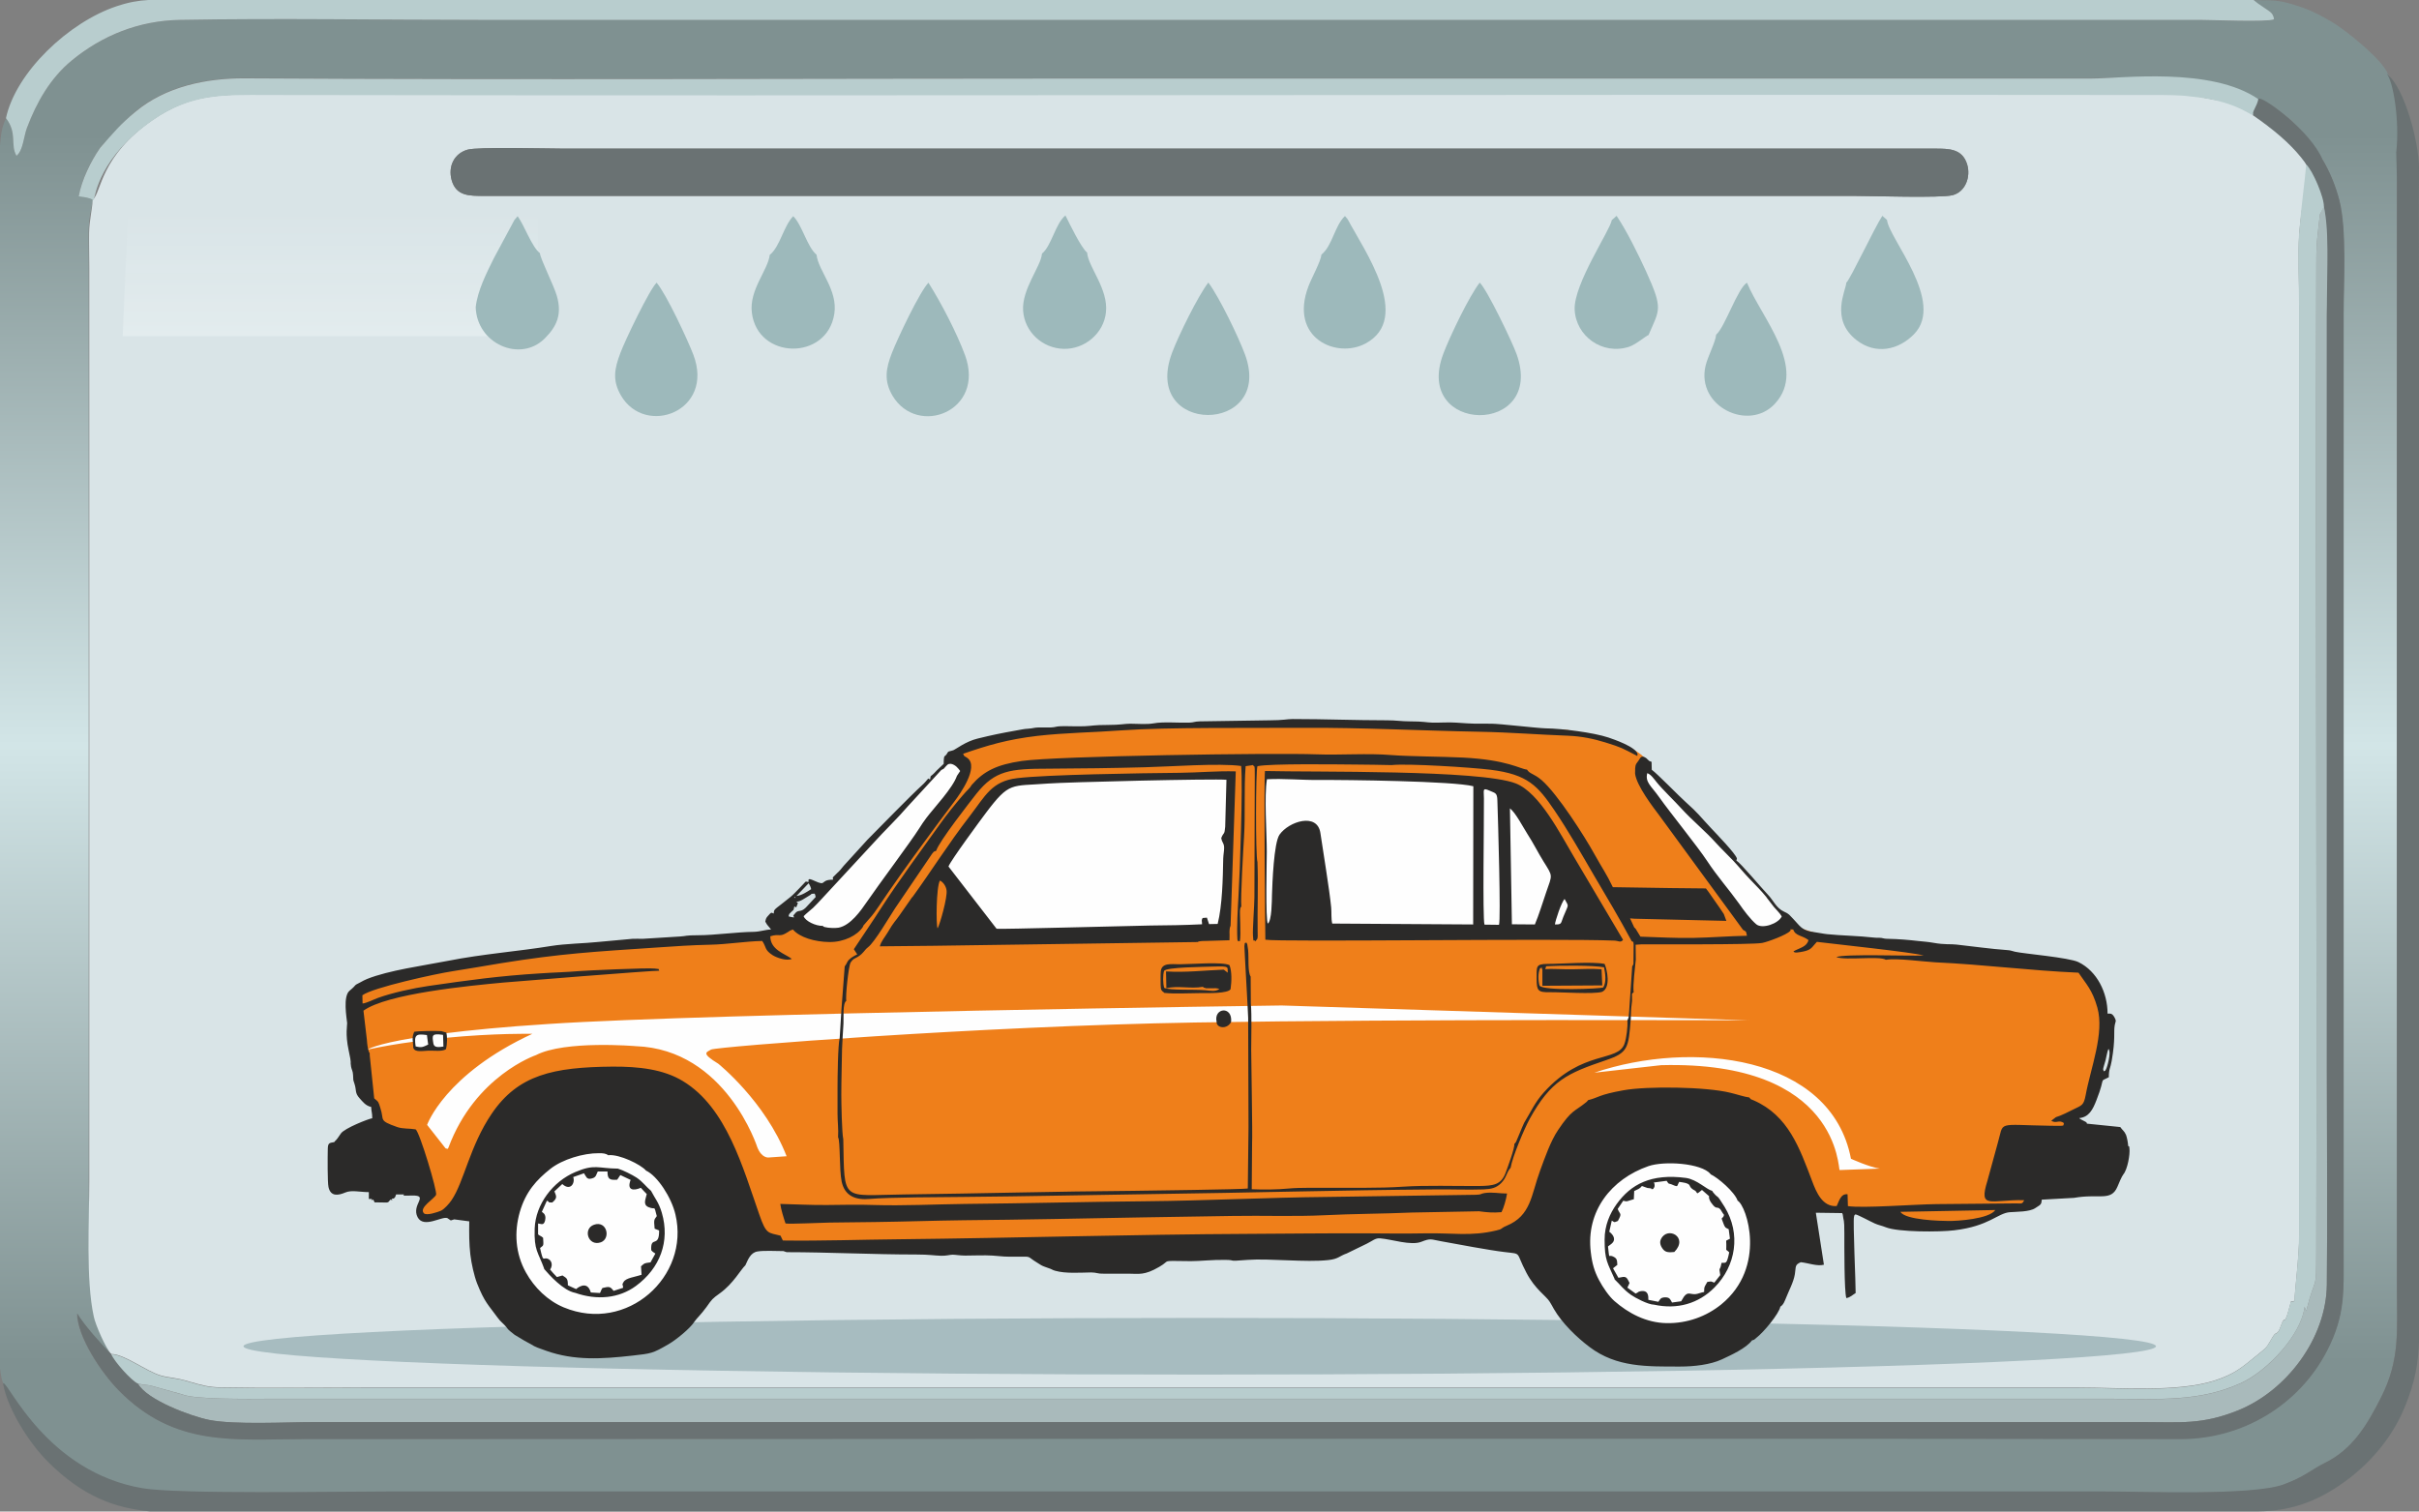 <?xml version="1.0" encoding="UTF-8"?>
<!DOCTYPE svg PUBLIC "-//W3C//DTD SVG 1.1//EN" "http://www.w3.org/Graphics/SVG/1.1/DTD/svg11.dtd">
<!-- Creator: CorelDRAW X5 -->
<svg xmlns="http://www.w3.org/2000/svg" xml:space="preserve" style="shape-rendering:geometricPrecision; text-rendering:geometricPrecision; image-rendering:optimizeQuality; fill-rule:evenodd; clip-rule:evenodd"
viewBox="0 0 13491 8432" preserveAspectRatio="xMaxYMax meet"
 xmlns:xlink="http://www.w3.org/1999/xlink">
 <rect x="0" y="0" width="13491" height="8432" fill="#808080" stroke="none"/>
 <defs>
  <style type="text/css">
   <![CDATA[
    .fil10 {fill:#2B2A29}
    .fil6 {fill:#A7BCC0}
    .fil8 {fill:#EF7F1A}
    .fil9 {fill:#FEFEFE}
    .fil2 {fill:#F6FCFC}
    .fil3 {fill:#6A7273}
    .fil7 {fill:#9DB9BB}
    .fil4 {fill:#A9BABB}
    .fil5 {fill:#B8CDCE}
    .fil1 {fill:#D9E4E7}
    .fil0 {fill:url(#id2)}
   ]]>
  </style>
     <mask id="id0">
  <linearGradient id="id1" gradientUnits="userSpaceOnUse" x1="6725.23" y1="3201.96" x2="6725.23" y2="1183.73">
   <stop offset="0" style="stop-opacity:1; stop-color:white"/>
   <stop offset="1" style="stop-opacity:0; stop-color:white"/>
  </linearGradient>
      <rect style="fill:url(#id1)" x="671" y="865" width="12108" height="2656"/>
     </mask>
  <linearGradient id="id2" gradientUnits="userSpaceOnUse" x1="6724.37" y1="7594.64" x2="6724.37" y2="751.118">
   <stop offset="0" style="stop-color:#7F9191"/>
   <stop offset="0.502" style="stop-color:#D2E5E7"/>
   <stop offset="1" style="stop-color:#7F9191"/>
  </linearGradient>
 </defs>
 <g id="Слой_x0020_1">
  <g id="_205880216">
   <g>
    <path class="fil0" d="M12388 564c67,14 122,55 184,76l-7 -21 30 -61c60,24 190,102 216,153 50,64 93,99 139,175 43,70 76,153 96,233 41,163 23,457 23,634l0 5228c0,220 12,353 -94,555 -157,302 -472,491 -817,490 -3484,-5 -6971,0 -10456,0 -394,0 -727,49 -1043,-273 -94,-96 -229,-295 -230,-428 40,108 157,201 190,228 -115,-149 -124,-749 -124,-970l0 -5093c0,-64 -1,-130 -1,-194 1,-68 13,-134 30,-197 -19,-3 -35,-11 -85,-6 16,-91 67,-195 120,-271l140 -150c12,-11 40,-37 56,-51 167,-140 392,-187 608,-186 1578,9 3176,1 4756,1l5548 0c161,0 634,-23 749,52 -12,39 -28,36 -31,75zm-12388 7073l0 -351 0 -6223 0 -251c4,-60 13,-115 34,-151 64,85 22,148 58,209 37,-29 40,-107 58,-155 54,-144 131,-278 248,-375 172,-142 377,-224 605,-228 553,-10 1116,0 1670,0l9595 0c67,0 378,13 414,-3 -4,-26 3,-1 -5,-20 -1,-2 -2,-8 -9,-15 -14,-16 -66,-43 -99,-73l6 0 5 0 5 0 5 0 5 0c98,0 129,2 228,35 68,22 131,55 193,93 68,42 275,206 302,285 130,197 107,304 82,449 2,57 -33,101 -33,158l0 6172c0,230 19,391 -88,603 -77,152 -158,292 -319,369 -62,30 -108,75 -226,118 -173,63 -773,39 -988,39l-9595 0c-264,0 -1160,16 -1357,-18 -494,-43 -655,-431 -776,-586 -8,-20 -14,-48 -17,-81z"/>
    <path class="fil1" d="M2607 835c59,-17 446,-6 538,-6l7648 0c76,0 151,0 178,88 21,68 -9,153 -82,172 -65,16 -446,4 -543,4l-7648 0c-79,0 -154,2 -179,-88 -21,-76 13,-148 88,-170zm-2090 279c-3,59 -19,115 -20,184 -1,64 1,130 1,194l0 5093c0,221 -20,554 25,759 8,43 67,179 97,209 73,-1 198,98 278,120 55,15 71,8 162,35 62,18 103,30 170,31 266,5 535,1 801,1l9562 0c226,0 553,28 761,-40 112,-37 149,-72 237,-143 60,-48 48,-40 85,-101 21,-34 24,-2 44,-58 29,-83 14,31 57,-138l20 -3c-1,-41 26,-246 26,-370l0 -5186c0,-122 -8,-278 0,-397 12,-165 43,-271 50,-357 -13,-65 -91,-123 -125,-172 -11,-5 -168,-127 -176,-138 -61,-21 -117,-62 -184,-76 -36,-1 -128,-24 -172,-30 -53,-8 -136,-4 -192,-4 -3510,-4 -7022,6 -10531,0 -253,0 -426,-8 -642,142 -292,202 -286,405 -332,443z"/>
    <path class="fil2" style="mask:url(#id0)" d="M12762 3283c36,-116 5,-2261 3,-2418l-12059 1c59,374 -212,2530 189,2646 55,16 1978,6 2131,6l9132 0c89,0 329,13 399,-14 90,-34 201,-116 204,-221z"/>
    <path class="fil3" d="M17 7717c24,143 148,336 251,438 194,193 370,257 568,276l555 0 11201 0c195,-1 352,-63 511,-185 132,-102 243,-238 307,-393 60,-144 77,-250 81,-367l0 -252 0 -5599 0 -11c0,-229 -2,-460 0,-689 1,-127 -77,-445 -180,-523 36,40 73,262 53,438 2,57 3,112 4,169l0 6172c0,230 19,391 -88,603 -77,152 -158,292 -319,369 -62,30 -108,75 -226,118 -173,63 -773,39 -988,39l-9595 0c-264,0 -1160,16 -1357,-18 -533,-91 -746,-588 -776,-586z"/>
    <path class="fil3" d="M2607 835c-75,22 -109,94 -88,170 25,90 101,87 179,88l7648 0c96,0 478,13 543,-4 73,-18 103,-103 82,-172 -27,-88 -102,-88 -178,-88l-7648 0c-92,0 -479,-11 -538,6z"/>
    <path class="fil4" d="M769 7718c48,91 297,183 398,203 141,28 430,12 587,12l10194 0c211,0 332,16 533,-65 272,-109 493,-404 496,-701 4,-401 0,-804 0,-1206l0 -4199c0,-103 21,-549 -17,-613l-22 49c-22,196 -19,155 -20,362 -5,1806 5,3615 0,5422 -1,241 -1,114 -56,332l-9 -23c-21,162 -213,361 -357,426 -231,105 -460,87 -709,87l-10304 0c-90,0 -400,4 -467,-25l-158 -44c-34,-12 -55,-8 -89,-16z"/>
    <path class="fil3" d="M12562 641c487,334 415,550 415,1121l0 4199c0,401 4,805 0,1206 -3,298 -224,592 -496,701 -201,81 -322,65 -533,65l-10194 0c-157,0 -445,16 -587,-12 -101,-20 -349,-112 -398,-203 -35,-16 -130,-121 -149,-164 -59,-61 -147,-158 -189,-227 1,132 136,332 230,428 315,322 648,273 1043,273 3485,0 6971,-5 10456,0 345,1 660,-188 817,-490 105,-202 94,-335 94,-555l0 -5228c0,-177 18,-471 -23,-634 -20,-80 -54,-163 -96,-233 -65,-154 -318,-341 -352,-338 -48,2 -21,52 -36,93z"/>
    <path class="fil5" d="M34 660c64,85 22,148 58,209 37,-29 40,-107 58,-155 54,-144 131,-278 248,-375 172,-142 377,-224 605,-228 553,-10 1116,0 1670,0l9595 0c67,0 378,13 414,-3 -4,-26 3,-1 -5,-20 -1,-2 -2,-8 -9,-15 -14,-16 -66,-43 -99,-73l-11540 0 -201 0c-55,3 -110,12 -178,35 -265,88 -562,367 -617,625z"/>
    <path class="fil5" d="M620 7554c19,43 113,148 149,164 34,8 55,5 89,16l158 44c68,30 378,25 467,25l10304 0c249,0 478,18 709,-87 144,-65 337,-265 357,-426l9 23c55,-217 55,-91 56,-332 5,-1806 -5,-3616 0,-5422 1,-207 -2,-166 20,-362l22 -43c5,-47 -63,-206 -98,-236 -7,86 -27,223 -40,388 -9,118 0,274 0,397l0 5186c0,124 -26,328 -26,370l-20 3c-43,169 -27,55 -57,138 -19,55 -23,24 -44,58 -37,61 -26,53 -85,101 -89,71 -125,106 -237,143 -207,68 -535,40 -761,40l-9562 0c-266,0 -535,4 -801,-1 -68,-1 -108,-13 -170,-31 -91,-27 -107,-19 -162,-35 -80,-22 -205,-121 -278,-120z"/>
    <path class="fil5" d="M523 1116c8,-29 35,-242 327,-444 217,-150 390,-143 642,-142 3509,6 7022,-4 10531,0 56,0 139,0 192,8 227,20 321,92 346,104 8,-35 25,-48 34,-89 -265,-182 -766,-115 -927,-115l-5548 0c-1579,0 -3178,8 -4756,-1 -215,-1 -440,46 -608,186 -85,70 -123,117 -197,201 -53,76 -104,181 -120,271 40,6 59,7 81,21z"/>
    <ellipse class="fil6" cx="6691" cy="7510" rx="5333" ry="158"/>
   </g>
   <g>
    <path class="fil7" d="M8253 1576c-60,77 -166,299 -203,396 -173,454 573,462 408,3 -24,-67 -163,-357 -205,-398z"/>
    <path class="fil7" d="M3662 1577c-40,38 -178,326 -202,392 -33,87 -46,152 3,237 135,233 524,89 404,-227 -32,-84 -151,-339 -205,-402z"/>
    <path class="fil7" d="M5179 1576c-50,51 -173,312 -204,391 -34,87 -47,156 3,241 139,232 519,86 404,-227 -46,-124 -132,-290 -204,-404z"/>
    <path class="fil7" d="M6739 1576c-57,74 -166,295 -202,391 -175,465 570,459 407,12 -36,-98 -143,-320 -205,-403z"/>
    <path class="fil7" d="M7370 1420c-4,39 -56,132 -73,178 -109,289 158,405 319,318 261,-141 -6,-517 -100,-693l-15 -18c-58,55 -70,166 -131,215z"/>
    <path class="fil7" d="M8989 1228c-8,55 -212,355 -207,498 6,148 153,256 302,209 39,-12 100,-65 110,-66 62,-145 83,-142 -14,-356 -43,-94 -107,-224 -164,-309l-27 24z"/>
    <path class="fil7" d="M4293 1421c-9,85 -115,195 -100,322 31,264 419,271 460,8 21,-134 -90,-241 -99,-330 -53,-44 -78,-162 -130,-215 -54,55 -74,170 -130,215z"/>
    <path class="fil7" d="M5811 1416c-5,69 -113,197 -105,317 8,118 107,210 226,213 118,3 224,-87 236,-204 14,-131 -99,-252 -105,-333 -33,-26 -98,-161 -121,-207 -56,45 -77,169 -131,213z"/>
    <path class="fil7" d="M9571 1867c-2,38 -47,122 -59,174 -53,227 242,369 387,211 183,-199 -75,-479 -156,-675 -53,32 -123,249 -172,290z"/>
    <path class="fil7" d="M2653 1713c6,205 247,310 383,177 70,-69 99,-136 70,-238 -17,-60 -91,-204 -95,-240 -44,-33 -86,-153 -124,-206l-18 21 -115 214c-41,83 -91,181 -101,273z"/>
    <path class="fil7" d="M10297 1576c0,41 -94,205 58,322 106,82 233,55 320,-34 175,-180 -141,-534 -151,-637l-26 -23c-44,67 -177,350 -200,372z"/>
   </g>
  </g>
  <path id="cvet" fill="#EF7F1A" d="M1978 5532c0,0 310,-123 931,-215 622,-92 996,-71 1356,-106l26 -16 54 -11 73 -37 35 -28 4 11c0,0 195,176 297,57 102,-119 790,-996 594,-948l-68 17 9 -9 37 -47 47 -28c0,0 116,-126 1434,-137 1317,-12 1578,36 1744,31l191 6 266 62c0,0 137,49 172,105 35,56 -36,33 -25,78 11,45 433,631 433,631l178 226c0,0 44,69 150,14l57 -37 57 23 175 57 436 40 940 116c0,0 181,65 153,374 -28,309 -59,408 -192,459l14 59 -340 20 -108 345 238 20 -20 31 -59 34 -91 11c0,0 -331,229 -682,8l-113 -8 -249 -8c0,0 -119,-665 -609,-637 -490,28 -736,-11 -869,374 -133,385 -136,410 -427,439l-243 -20 -340 0 -3371 48c0,0 -320,-928 -640,-928 -320,0 -770,-238 -1073,691l-40 40 -59 31 -76 14 -34 -20 0 -37 25 -42 25 -76 -99 -277 -159 -65 -40 -45 -6 -62 -51 -51 -68 -572zm5086 -339l-5 -260 1 -226 -4 -202 0 -35 1 -65 6 -75 200 -1 493 11c0,0 728,-55 830,259l340 611 -1715 6 -125 6c0,0 -25,-25 -22,-28zm-1799 -378l300 -410c0,0 65,-48 280,-57 215,-8 1011,-23 1011,-23l-31 880 -1353 6 -133 -224 -74 -173zm-760 256l60 -57 2 -2 -43 47 -18 12z"/>
  <path class="fil9" d="M2485 6406l-103 -131c0,0 99,-282 587,-508 0,0 -214,-4 -488,23l0 12 1 38 -15 8 -65 5 -65 -2 -25 -13 -5 -27c-85,11 -172,26 -257,44 0,0 40,-30 262,-66l5 -16 21 -6 65 -7 59 -2 15 7c143,-18 333,-37 585,-53 901,-60 4086,-103 4086,-103l2607 83c0,0 -1896,-8 -3091,12 -1194,20 -2670,135 -2698,151 -28,16 -56,20 40,79 0,0 262,210 381,516l-100 7c0,0 -38,6 -63,-56 0,0 -175,-547 -678,-565 0,0 -395,-34 -557,50 0,0 -339,115 -488,516l-4 7 -8 -2zm7838 58c0,0 103,47 161,55l-224 8c-10,0 4,-611 -996,-585l-372 42c542,-184 1320,-99 1431,480zm-6989 -73c270,0 488,219 488,488 0,270 -219,488 -488,488 -270,0 -488,-219 -488,-488 0,-270 219,-488 488,-488zm5866 -2090c0,0 575,563 773,832l-116 68 -79 -14 -626 -852 17 -45 31 11zm-2136 892l-5 -260 1 -226 -4 -202 0 -35 1 -65 6 -75 200 -1 493 11c0,0 728,-55 830,259l340 611 -1715 6 -125 6c0,0 -25,-25 -22,-28zm-1799 -378l300 -410c0,0 65,-48 280,-57 215,-8 1011,-23 1011,-23l-31 880 -1353 6 -133 -224 -74 -173zm-809 314c0,0 195,176 297,57 102,-119 790,-996 594,-948l-79 20c0,0 -281,298 -745,802l-47 30 -28 20 7 21zm4850 1317c270,0 488,219 488,488 0,270 -219,488 -488,488 -270,0 -488,-219 -488,-488 0,-270 219,-488 488,-488z"/>
  <path id="kontur" class="fil10" d="M9539 6550c42,19 135,99 152,148 50,27 165,370 -92,579 -82,66 -188,106 -304,104 -115,-2 -214,-56 -291,-123 -30,-26 -65,-77 -86,-117 -26,-49 -39,-94 -46,-156 -28,-228 114,-408 322,-480 88,-30 294,-17 346,44zm148 -1761c-7,-27 -117,-140 -143,-168 -66,-70 -69,-81 -144,-148 -32,-28 -157,-157 -188,-179l-1 -44 -13 -5 -17 -16c-29,-20 -33,1 -42,13 -5,7 -9,12 -13,18 -9,16 -6,34 -7,56 9,68 99,185 136,234l466 637c16,11 16,2 22,33 -102,2 -197,10 -298,12 -98,2 -197,-4 -296,-7l-27 -44c-1,-1 -3,-3 -4,-4 -1,-1 -3,-3 -4,-4l-23 -50 25 2 512 12 -14 -38c-16,-24 -31,-47 -50,-73 -20,-27 -29,-44 -50,-70l-195 -2 -324 -5c-38,-79 -56,-100 -102,-183 -55,-100 -207,-338 -295,-414 -46,-39 -65,-33 -82,-59 -39,-3 -106,-54 -357,-67 -122,-6 -298,-6 -400,-14 -129,-11 -283,1 -417,-4 -242,-9 -1450,9 -1643,37 -139,20 -213,57 -280,134 -10,19 -22,25 -49,57 -43,50 -90,108 -129,163 -94,131 -238,328 -324,462 -51,80 -103,155 -155,234l19 29c-14,6 -34,18 -43,27 -16,14 -13,23 -27,40l-18 238 -10 162c-10,35 -12,225 -12,275 0,49 0,97 0,146 0,46 6,86 3,132 13,21 6,179 20,247 17,80 76,105 159,97 98,-9 405,-10 519,-11 356,-3 703,-11 1058,-16 524,-7 1058,-22 1577,-26 89,-1 177,3 266,0 45,-2 71,-8 98,-34 33,-33 29,-59 54,-87 11,-64 77,-219 106,-272 119,-215 208,-254 426,-328 123,-42 125,-66 138,-230 1,-29 1,-54 5,-82 3,-18 2,-19 2,-36 1,-21 -5,-22 9,-30 -5,-46 8,-136 12,-183l-1 -83 31 -2c65,-1 619,3 675,-8 32,-6 136,-45 155,-66 14,-11 -18,-10 18,-9 12,37 50,32 85,59 -9,38 -48,43 -84,63 7,5 3,10 39,4 52,-9 58,-17 82,-46 6,-7 5,-6 10,-11 95,12 542,59 595,76 -82,4 -443,-10 -487,9 55,20 239,-8 277,15 62,-10 204,10 274,14 279,13 525,46 800,58 43,64 77,95 105,194 41,144 -38,340 -65,489 -11,57 -20,56 -67,79 -29,14 -68,35 -99,44l-26 20c30,18 42,-8 71,13 -8,16 17,16 -72,15 -313,-5 -260,-29 -298,99l-57 208c-50,162 16,104 205,108 -11,23 -13,18 -46,18l-444 4c-114,1 -412,24 -493,11l-2 -66c-40,-5 -49,45 -61,66 -79,5 -113,-77 -136,-138 -71,-187 -133,-367 -327,-452 -19,-8 -12,-2 -24,-16 -23,-2 -78,-20 -105,-26 -135,-34 -467,-38 -597,-14 -140,25 -139,41 -197,55 -5,6 -3,5 -11,12 -67,54 -79,40 -156,154 -42,62 -75,157 -101,228 -50,135 -49,250 -187,307 -36,15 -20,18 -57,26 -142,34 -245,13 -395,16 -109,2 -220,1 -329,0 -219,-1 -440,2 -659,3 -644,3 -1294,23 -1944,30 -216,2 -435,10 -652,7l-13 -27c-68,-18 -79,-4 -118,-117 -92,-262 -182,-597 -426,-745 -108,-66 -245,-82 -394,-81 -329,3 -525,45 -673,263 -122,180 -154,379 -223,481 -14,21 -41,51 -60,60 -19,8 -81,29 -95,14 -30,-31 59,-81 68,-103 8,-19 -92,-351 -114,-365 -35,-6 -72,-2 -103,-13 -107,-38 -70,-36 -94,-107 -11,-35 -9,-32 -34,-53l-25 -240 0 -12c-1,-1 -2,-3 -3,-4 -8,-17 -11,-44 -13,-72l-19 -161c131,-95 588,-139 781,-157 40,-4 842,-68 869,-66 -11,-12 14,-7 -26,-12 -40,-5 -387,11 -419,14 -69,6 -150,8 -221,13 -226,14 -393,37 -621,70 -83,12 -204,38 -283,67 -22,8 -63,29 -85,31l-1 -46c57,-43 410,-120 502,-134 92,-14 179,-30 272,-45 335,-54 519,-64 861,-87 102,-7 203,-14 304,-16 98,-2 196,-19 291,-21 25,37 11,49 59,80 23,14 77,33 106,20 -38,-29 -120,-50 -120,-126 53,-17 49,8 97,-23 17,-11 9,-7 29,-15 37,44 122,69 203,70 83,1 157,-38 187,-84 7,-15 1,-5 12,-18 39,-47 34,-34 78,-99 70,-105 178,-256 249,-352 58,-79 113,-154 173,-233 29,-38 137,-190 72,-240 -14,-11 -19,-8 -22,-19 -1,-3 -2,-3 -3,-5 139,-48 246,-80 414,-100 158,-18 311,-19 474,-31 246,-18 733,-12 1002,-14 336,-2 662,16 994,22 163,3 325,16 488,22 77,3 144,17 212,38 89,28 90,30 176,75l2 -9c-6,-41 -134,-84 -163,-94 -84,-28 -260,-50 -348,-51 -47,-1 -259,-26 -304,-26 -99,0 -97,1 -197,-6 -41,-3 -91,1 -133,0 -36,-1 -46,-7 -126,-7 -46,0 -75,-6 -127,-6 -178,0 -343,-7 -526,-7 -31,0 -53,7 -126,7l-393 6c-31,1 -29,6 -57,7 -59,2 -146,-6 -199,4 -41,7 -88,2 -131,2 -31,0 -53,7 -127,7 -77,0 -81,5 -126,7 -43,2 -90,-1 -133,0 -31,1 -29,6 -57,7 -23,1 -47,-1 -70,0 -26,1 -27,5 -57,7 -22,1 -37,5 -61,9 -95,17 -134,25 -220,46 -66,16 -121,59 -133,64 -28,11 -28,0 -42,27 -1,1 -3,1 -4,3 -2,8 -10,-10 -10,47l-39 37c-41,46 -31,18 -37,50 -20,-8 -4,-8 -20,6 -1,1 -2,3 -3,4l-12 13c-92,85 -221,220 -314,313l-133 146c-31,39 -24,27 -49,53 -18,19 -10,5 -10,24 -78,0 -31,40 -105,6 -41,-19 -30,-3 -32,7 -25,-2 -4,-12 -52,36 -15,15 -32,34 -48,47l-49 39c-46,35 -43,33 -45,54 -16,-8 -15,-5 -30,11 -12,13 -13,15 -17,34 13,25 18,24 32,44 -33,1 -59,12 -95,13 -96,1 -220,19 -311,19 -74,0 -66,5 -101,7l-209 13c-17,0 -40,-1 -57,0l-197 18c-63,7 -177,9 -257,22 -183,30 -378,44 -576,83 -138,27 -327,52 -450,101 -15,6 -23,11 -38,19 -42,21 -14,9 -60,47 -37,31 -16,150 -13,180 1,11 -11,61 8,150 20,92 7,54 14,94 3,16 10,23 11,46 2,36 -1,20 8,49 12,37 1,50 28,80 19,21 34,42 65,49 1,28 6,30 6,63 -19,2 -156,56 -175,85 -34,51 -25,31 -37,48 -28,5 -35,4 -36,38 -1,44 -2,185 4,213 12,54 54,47 94,30 35,-15 81,-2 131,-2l0 38 17 0c-1,9 -9,8 8,4l7 15c85,0 70,7 88,-15 21,5 9,3 7,-4 19,-8 4,7 20,-11l5 -14 44 0c-1,8 -17,7 45,6 98,-2 -6,50 31,121 34,64 135,-7 166,5l19 13 19 -6 84 11c-1,69 -1,123 6,185 6,50 21,119 38,162 42,106 62,118 114,190 16,23 33,33 49,53 12,19 25,25 46,43l55 33c74,38 28,23 121,56 157,56 312,46 481,27 105,-12 111,-11 202,-64 40,-23 121,-88 145,-127 13,-19 33,-35 66,-80 31,-44 32,-46 75,-77 75,-54 116,-132 142,-156 14,-30 28,-71 68,-77 35,-6 105,-2 144,-2l18 6c233,0 478,13 723,13 74,0 100,6 139,7 27,1 50,-6 64,-6 14,0 42,5 70,5 46,0 108,-3 152,0 70,5 56,7 139,6 85,0 48,-4 111,34 19,12 23,16 46,24 8,3 18,6 28,10 15,6 9,6 27,11 56,16 138,10 199,9 32,0 35,8 70,7l139 0c57,0 87,11 171,-38 70,-40 -2,-33 177,-32 51,0 118,-8 190,-7 73,1 0,10 126,0 122,-9 324,15 450,1 57,-6 60,-22 103,-37l111 -54c33,-16 48,-33 76,-30 64,5 171,42 229,19 53,-21 53,-13 110,-3 87,16 274,51 352,60 103,13 60,-5 124,116 48,92 110,129 130,162 8,13 15,25 23,40 45,78 127,158 199,212 151,114 319,109 506,109 76,0 167,-10 232,-40 51,-24 134,-61 168,-106 19,-5 9,-3 24,-14 41,-31 127,-135 134,-174 18,-11 24,-31 33,-52 13,-34 41,-85 48,-129 7,-42 -2,-52 33,-67 41,4 91,24 129,14l-45 -290 147 2c1,4 2,5 3,8 5,43 9,17 9,106 0,65 -1,324 11,360 22,-3 36,-19 52,-28 1,-47 -16,-402 -9,-426 4,-14 0,-5 8,-13 20,5 77,37 108,51 20,9 39,12 61,21 70,28 301,27 382,17 195,-23 242,-96 310,-101 36,-3 110,-1 142,-23l23 -15c11,-9 11,-13 13,-32l180 -10c140,-25 206,22 242,-62 7,-17 24,-58 33,-69 23,-27 38,-111 34,-144 -2,-18 0,-10 -7,-14 -1,-19 -7,-49 -12,-62 -10,-23 -20,-26 -32,-44l-186 -19c-4,-8 3,-3 -7,-10l-25 -13c-17,-10 -1,0 -11,-8 54,-5 76,-48 96,-100 55,-140 11,-97 69,-128 0,-48 9,-49 16,-91 22,-126 10,-160 17,-199 3,-21 12,-20 -2,-45 -14,-25 -25,-19 -38,-20 0,-116 -58,-236 -162,-287 -53,-26 -307,-47 -354,-58 -19,-4 -23,-8 -42,-9 -98,-7 -192,-21 -285,-31 -33,-4 -62,2 -129,-10 -35,-6 -49,-6 -85,-10 -51,-6 -110,-11 -165,-12 -24,0 -26,-3 -39,-5 -15,-2 -28,0 -42,-2 -88,-10 -184,-11 -260,-19 -22,-2 -53,-9 -77,-12 -65,-7 -77,-36 -112,-72 -23,-23 -23,-29 -53,-42 -41,-18 -60,-64 -89,-94 -35,-37 -153,-177 -176,-191zm-2699 -523l1 4c5,9 10,-13 9,56l-2 678c0,43 -11,186 -8,216 6,57 -4,10 13,31 14,-17 14,-11 13,-51 -2,-126 4,-268 -1,-391 -11,-34 -10,-514 0,-535 73,-15 436,-10 552,-9 63,1 133,1 196,3 88,-10 449,13 552,26 209,26 264,91 356,226 76,112 146,235 220,362 76,129 139,234 211,368 14,11 7,-8 11,19l-1 107c-3,12 -3,8 -7,14l-17 250c-1,10 -2,27 -3,35l-7 18c3,33 -5,98 -16,129 -36,105 -234,32 -450,272 -49,54 -71,106 -110,170 -9,22 -18,39 -26,61l-19 45c-6,10 -5,6 -9,10 2,26 -39,135 -50,165 -25,64 -67,70 -147,71 -136,1 -293,-5 -427,4 -133,9 -285,5 -422,6 -67,1 -148,-2 -213,4 -61,6 -143,7 -206,4l2 -259c3,-42 -5,-460 -5,-520 0,-82 4,-181 -2,-260l-1 -147c-17,-26 -10,-103 -14,-147l-5 -34c0,-2 -2,-2 -3,-5 0,-3 -2,-3 -3,-5 -10,13 -5,-14 -10,21l3 62 14 255 4 83 2 611 -4 341c-27,5 -567,12 -642,13 -425,3 -853,15 -1273,20 -354,4 -334,49 -341,-308 -8,-35 -11,-205 -11,-247 0,-86 3,-169 4,-254 2,-51 5,-94 8,-144 2,-26 -6,-114 16,-127 -6,-20 12,-194 24,-214 15,-22 19,-19 41,-32 33,-21 34,-36 56,-53 37,-28 121,-172 150,-216l207 -305c18,-21 5,-8 23,-17 17,-54 190,-274 225,-319 103,-129 187,-139 402,-139 182,-1 358,-3 538,-8 132,-3 416,-24 536,-7 10,107 -7,597 -15,727 -4,72 -10,168 -6,241 6,13 -3,8 14,9 7,-38 -2,-160 1,-175 3,-20 4,-13 7,-17 -5,-51 11,-321 15,-388 8,-129 -1,-270 9,-396l40 -6zm-1737 29c22,-12 9,-5 26,-22 11,-11 11,-12 27,-12 25,5 41,26 51,40l-18 27c-24,69 -126,176 -170,234 -16,21 -27,38 -41,60 -44,70 -230,319 -290,407 -35,51 -92,133 -159,146 -19,3 -57,2 -75,-3 -14,-4 -4,0 -13,-7 -39,1 -97,-26 -107,-54 16,-17 37,-32 53,-47 19,-18 32,-33 50,-52l286 -309c61,-68 132,-135 193,-206l187 -203zm-815 709l0 6 -7 -5 7 -1zm6 -6l-6 6 6 -6zm0 0l68 -71c8,15 10,17 14,33 -20,13 -53,36 -82,38zm0 32c22,0 46,-19 73,-35 23,-13 -5,-7 28,-10 4,5 5,15 6,19l-55 59c-30,30 -42,8 -61,34 -14,19 -9,0 -5,21 -20,-3 -13,-2 -30,-6 5,-18 0,-9 14,-24 17,-17 12,-4 18,-31 12,1 7,14 15,-6 10,-23 1,-10 -3,-22zm2343 670c-1,36 59,44 81,1 9,-91 -98,-80 -81,-1zm1494 -542c-11,-43 -2,-573 -3,-704 0,-45 -10,-62 30,-44 32,15 44,10 45,56 4,117 20,663 9,693l-80 -1zm393 -1c1,-18 36,-125 54,-142 25,47 23,24 -7,99 -15,36 -7,44 -47,43zm-253 -648c29,15 82,117 100,144 32,49 59,104 89,152 54,87 50,71 15,173 -20,58 -41,128 -63,179l-128 -1 -11 -647zm-1348 644c-14,-21 -6,-348 -6,-402 0,-105 -15,-312 1,-404 94,-5 193,5 291,4 145,-1 750,6 860,35l-1 771 -786 -5c-7,-29 -3,-61 -6,-91 -10,-102 -44,-305 -60,-414 -17,-116 -176,-65 -228,9 -32,46 -40,273 -42,334 -1,37 -1,145 -23,162zm1981 90l-274 -463c-75,-125 -191,-358 -325,-410 -199,-77 -1128,-62 -1398,-69 -7,40 1,905 2,941 83,14 1624,-8 1945,5 26,1 35,13 49,-3zm-450 165l0 91 334 -2 -4 -90c-51,-4 -112,-1 -163,0 -42,1 -121,-4 -151,-1l5 -16c72,-4 261,-6 323,6 7,36 14,80 -4,112 -9,8 -338,21 -356,-10 -8,-29 -9,-69 3,-97 20,-6 6,-2 12,6zm333 125c50,-23 28,-125 14,-156 -71,-14 -236,0 -318,0 -70,0 -60,18 -61,84 0,66 8,75 73,74 63,-1 245,12 292,-2zm-2109 -124c-107,4 -213,17 -323,10l2 94c60,-16 139,4 202,-8 2,1 4,0 5,3 1,2 4,2 5,2 18,4 -7,3 38,3 22,0 28,-2 46,4 -25,17 -51,9 -78,7 -64,-6 -194,2 -230,-13 -8,-26 -8,-70 -1,-95 13,-21 223,-22 275,-24 94,-3 78,2 80,34l-22 -17zm-330 130c53,6 140,1 197,1 42,0 156,3 170,-22 6,-42 8,-98 -6,-134 -37,-20 -216,-5 -278,-5 -45,0 -99,-10 -105,38 -2,17 -1,57 -1,76 1,33 4,32 23,47zm-1267 -360c-9,-16 -8,-230 13,-267 19,9 34,32 37,54 6,39 -37,190 -50,213zm61 -346c13,-34 176,-255 209,-299 132,-175 139,-147 344,-163 100,-8 933,-28 997,-21l-7 262c-4,49 -8,27 -22,63 5,28 17,29 16,57 0,15 -4,34 -5,57 -2,112 -5,261 -31,365l-48 1 -12 -36 -24 2c-8,14 -3,16 -3,35 -97,5 -193,6 -291,7 -85,1 -847,22 -855,18l-268 -347zm-203 172l-69 99c-26,38 -31,35 -67,97 -16,27 -38,51 -44,78l300 -3 1474 -21c5,-2 -7,-2 17,-5 7,-1 18,-1 26,-1l133 -4c2,-44 -4,-57 6,-81l29 -861c-107,-3 -208,7 -313,8 -216,2 -746,10 -907,30 -142,17 -177,99 -264,212 -117,151 -220,315 -319,451zm-735 1712c3,27 19,79 29,108 29,4 189,-4 245,-5 84,-1 169,-2 253,-3 163,-2 328,-8 494,-10 332,-3 669,-10 1000,-16 167,-3 336,-5 501,-8 168,-3 347,4 513,-4 155,-8 329,-8 488,-15l374 -7c45,6 75,9 125,5 12,-23 26,-71 31,-104 -42,0 -80,-9 -124,-3 -27,4 -14,9 -50,10l-830 12c-334,3 -670,21 -1007,24 -338,3 -674,12 -1013,15 -166,2 -341,11 -507,6 -86,-3 -173,-1 -260,0 -88,1 -174,-4 -262,-6zm4986 267c81,-83 -38,-145 -74,-73 -10,19 -4,39 11,58 16,20 37,17 64,15zm-111 -388l68 -9c14,20 6,13 25,19 22,8 15,8 32,11 7,-8 2,-1 7,-12 0,-1 1,-3 2,-4 0,-1 1,-3 2,-4 0,-1 1,-3 2,-4 12,2 24,3 35,6 35,10 14,18 43,37 18,11 8,1 23,21 11,-6 5,-3 11,-7l15 -12 40 35c-6,21 25,54 30,58 16,12 18,-1 34,17 2,3 12,21 19,29 -6,30 -24,-1 -1,54 2,5 5,12 9,16 1,1 3,2 4,3l14 7 7 53 -21 11c4,71 -9,39 17,65 -15,73 -19,55 -43,59 -9,54 -16,13 -7,68l-33 42c-23,-7 -8,-8 -39,-4 -12,23 -19,24 -18,56 -20,4 -36,11 -46,12 -29,4 -44,-17 -67,15l-15 25 -51 7c-10,-16 -11,-29 -38,-29 -27,1 -28,11 -38,25l-56 -11c0,-19 2,-56 -44,-48 -18,4 -8,5 -27,13l-46 -33c7,-16 6,-11 12,-26 -18,-38 -20,-38 -62,-29l-30 -53 24 -19c-1,-31 -4,-38 -27,-48 -23,-10 -16,22 -25,-54 1,-1 3,-5 4,-4l12 -9c33,-24 14,-53 -9,-70l14 -62c19,11 10,11 34,2 25,-46 12,-33 -1,-67l31 -46c15,3 13,5 25,2l29 -9c1,0 4,-1 5,-1l2 -46c20,-10 31,-12 43,-28l31 11c6,1 15,1 17,2 20,5 -15,4 14,4 11,-12 11,-22 5,-39zm-223 540c36,34 46,54 92,87 22,16 96,55 129,55 128,28 247,-5 337,-96 120,-121 148,-300 56,-450 -49,-79 -31,-42 -59,-75 -8,-9 -2,-2 -10,-14 -31,-7 -84,-63 -146,-72 -195,-26 -308,36 -387,146 -38,53 -67,119 -67,198 0,116 16,129 56,220zm-6686 -1299c-9,-63 0,-72 63,-63l7 53c-28,13 -36,19 -70,10zm153 -64l2 65c-27,4 -52,7 -56,-17 -7,-45 -11,-58 54,-48zm-161 -17c-15,35 -6,48 -5,89 8,27 52,17 85,16 30,-1 75,6 97,-8 8,-31 8,-72 2,-93l-28 -8c-28,-2 -131,-1 -152,4zm1003 1076c-64,22 -33,123 38,98 57,-21 34,-123 -38,-98zm-116 -266l60 -21c2,3 3,4 4,7l11 17c9,8 15,8 28,5 27,-6 25,-24 34,-39l54 0c0,42 11,49 54,46 0,0 6,-8 7,-10 1,-1 4,-6 5,-8l6 -8 57 27c-23,60 18,61 57,44 11,11 22,25 33,35 -6,29 -23,59 10,73 43,18 28,-16 46,50 -13,20 -18,14 -12,70l25 10c1,101 -49,26 -44,110 13,15 9,8 23,19l-27 49c-38,5 -32,4 -53,22l3 47c-37,13 -86,17 -100,40 -12,19 -3,12 -3,33l-53 17c-19,-25 -24,-25 -62,-16 -9,13 -7,16 -14,28l-51 -3c-21,-75 -82,-19 -82,-19l-46 -21c0,-39 -6,-39 -30,-55l-31 9c-20,-20 -23,-25 -38,-42 17,-24 9,-53 -15,-61 -25,-8 -22,26 -41,-59 20,-17 20,-8 17,-57 -13,-12 -16,-9 -28,-19l0 -61c20,3 31,12 39,-16 2,-9 3,-19 0,-28 -4,-12 -9,-13 -18,-21l28 -62c27,11 -8,9 30,10 30,-25 23,-35 12,-62l44 -41c45,41 73,-5 61,-39zm-163 512c30,35 108,122 174,134 123,43 245,30 338,-38 135,-99 192,-249 145,-409 -17,-58 -38,-79 -60,-122 -28,-23 -44,-49 -81,-74 -23,-15 -76,-42 -104,-50 -111,-1 -129,-27 -237,19 -126,53 -222,180 -227,315 -4,124 19,130 53,224zm360 -634c61,-6 180,52 209,86 64,30 142,150 164,245 82,345 -270,665 -623,518 -89,-37 -164,-110 -211,-195 -59,-106 -66,-225 -34,-337 33,-114 94,-180 171,-241 66,-52 183,-88 271,-87 22,0 37,1 53,12zm7205 316l529 -10c-34,50 -213,62 -262,61 -41,0 -241,-5 -267,-51zm1135 -783c-6,-13 -6,-10 0,-32 3,-10 6,-20 9,-31 5,-19 9,-47 16,-63 18,18 -8,106 -14,115 -7,12 -3,4 -12,11zm-1882 -971c16,19 25,34 41,53 13,16 35,36 44,53 -18,40 -108,72 -142,44 -33,-28 -71,-79 -95,-114 -58,-81 -124,-155 -179,-239 -54,-82 -203,-265 -269,-358 -43,-61 -78,-81 -65,-132 21,7 38,33 52,50 31,39 102,107 138,147 62,68 132,124 194,193 29,32 69,70 97,100 31,33 60,69 90,100 35,37 63,64 94,102z"/>
 </g>
</svg>
